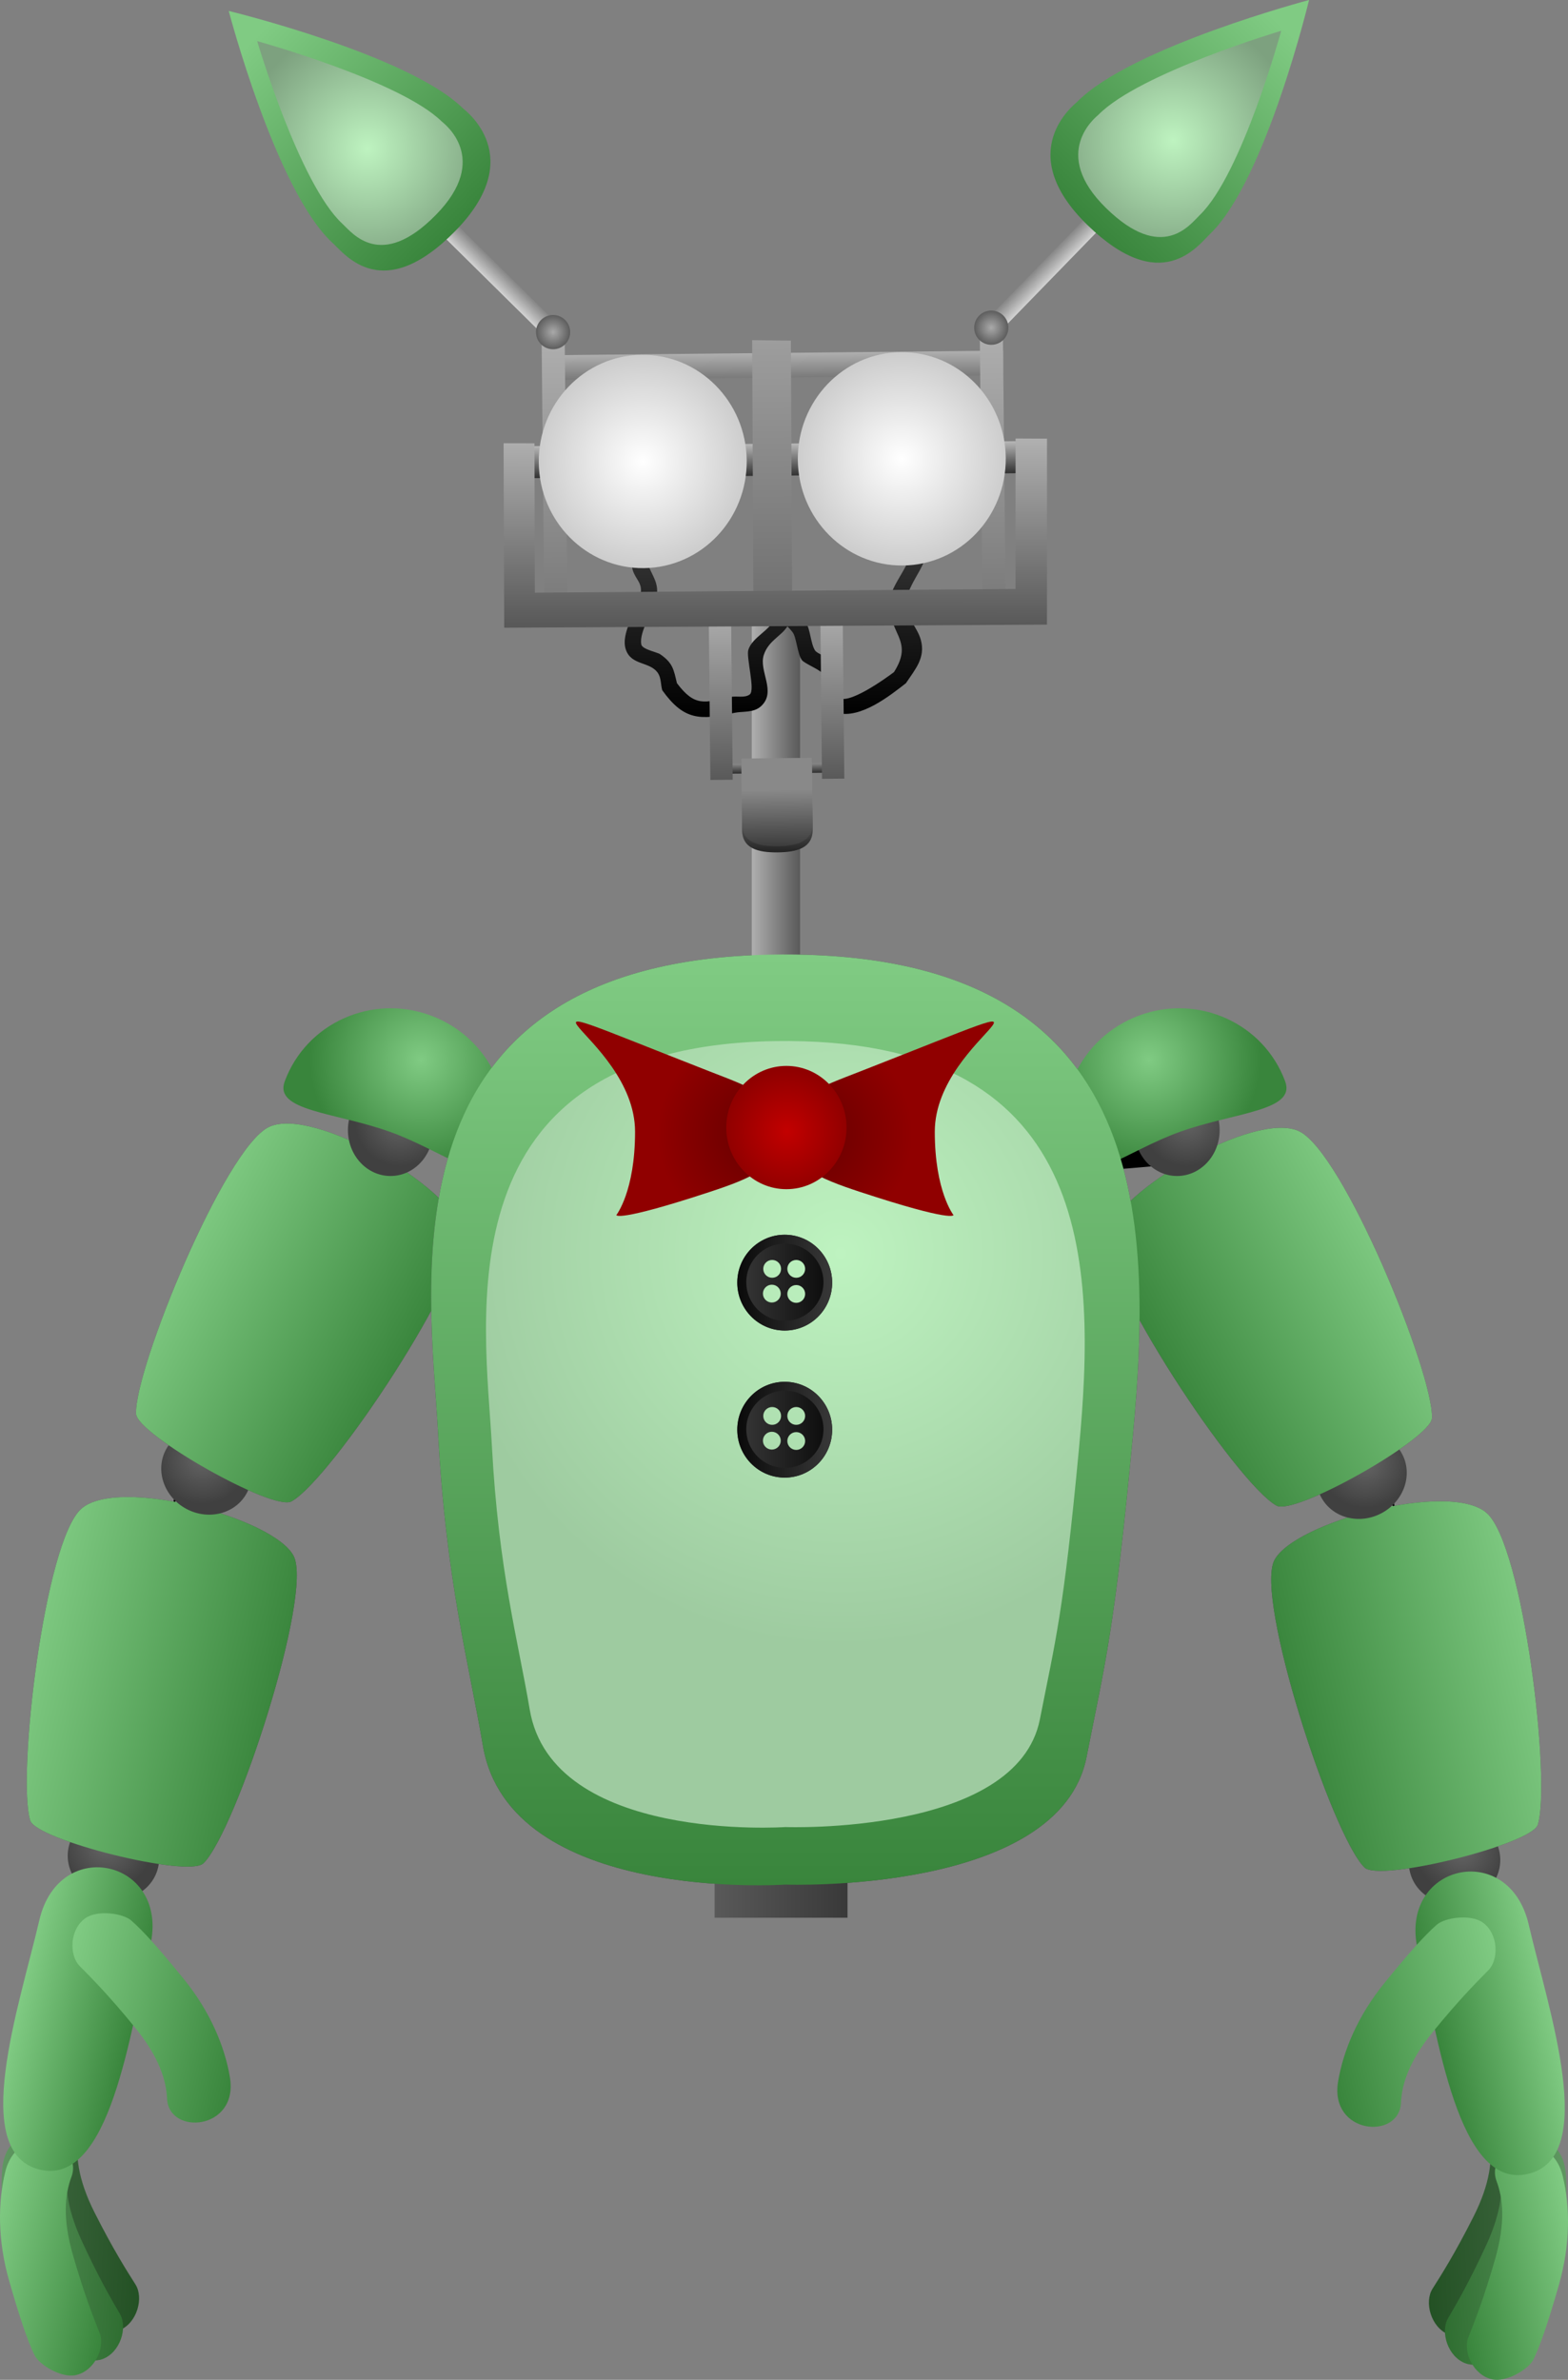<svg version="1.1" xmlns="http://www.w3.org/2000/svg" xmlns:xlink="http://www.w3.org/1999/xlink" width="371.499" height="563.598" viewBox="0,0,371.499,563.598"><rect x="0" y="0" width="371.499" height="563.598" fill="#808080" stroke="none"/><defs><linearGradient x1="-17.84" y1="340.228" x2="-1.365" y2="344.061" gradientUnits="userSpaceOnUse" id="color-1"><stop offset="0" stop-color="#0f0f0f"/><stop offset="1" stop-color="#737373"/></linearGradient><linearGradient x1="0.903" y1="344.821" x2="17.278" y2="348.63" gradientUnits="userSpaceOnUse" id="color-2"><stop offset="0" stop-color="#0f0f0f"/><stop offset="1" stop-color="#737373"/></linearGradient><linearGradient x1="-30.498" y1="392.345" x2="-14.123" y2="396.154" gradientUnits="userSpaceOnUse" id="color-3"><stop offset="0" stop-color="#0f0f0f"/><stop offset="1" stop-color="#737373"/></linearGradient><linearGradient x1="-11.823" y1="396.78" x2="4.652" y2="400.613" gradientUnits="userSpaceOnUse" id="color-4"><stop offset="0" stop-color="#0f0f0f"/><stop offset="1" stop-color="#737373"/></linearGradient><linearGradient x1="7.302" y1="373.289" x2="14.615" y2="374.99" gradientUnits="userSpaceOnUse" id="color-5"><stop offset="0" stop-color="#595959"/><stop offset="1" stop-color="#afafaf"/></linearGradient><linearGradient x1="-27.18" y1="365.426" x2="-19.868" y2="367.127" gradientUnits="userSpaceOnUse" id="color-6"><stop offset="0" stop-color="#afafaf"/><stop offset="1" stop-color="#595959"/></linearGradient><linearGradient x1="-11.7" y1="369.013" x2="-1.42" y2="371.404" gradientUnits="userSpaceOnUse" id="color-7"><stop offset="0" stop-color="#afafaf"/><stop offset="1" stop-color="#595959"/></linearGradient><radialGradient cx="-18.919" cy="413.684" r="10.87" gradientUnits="userSpaceOnUse" id="color-8"><stop offset="0" stop-color="#656565"/><stop offset="1" stop-color="#404040"/></radialGradient><linearGradient x1="-38.974" y1="369.273" x2="21.072" y2="383.241" gradientUnits="userSpaceOnUse" id="color-9"><stop offset="0" stop-color="#80cb83"/><stop offset="1" stop-color="#39853c"/></linearGradient><linearGradient x1="24.639" y1="251.476" x2="39.485" y2="259.582" gradientUnits="userSpaceOnUse" id="color-10"><stop offset="0" stop-color="#0f0f0f"/><stop offset="1" stop-color="#737373"/></linearGradient><linearGradient x1="41.467" y1="260.921" x2="56.222" y2="268.978" gradientUnits="userSpaceOnUse" id="color-11"><stop offset="0" stop-color="#0f0f0f"/><stop offset="1" stop-color="#737373"/></linearGradient><linearGradient x1="-1.519" y1="298.296" x2="13.237" y2="306.352" gradientUnits="userSpaceOnUse" id="color-12"><stop offset="0" stop-color="#0f0f0f"/><stop offset="1" stop-color="#737373"/></linearGradient><linearGradient x1="15.285" y1="307.572" x2="30.132" y2="315.678" gradientUnits="userSpaceOnUse" id="color-13"><stop offset="0" stop-color="#0f0f0f"/><stop offset="1" stop-color="#737373"/></linearGradient><linearGradient x1="40.004" y1="290.063" x2="46.594" y2="293.661" gradientUnits="userSpaceOnUse" id="color-14"><stop offset="0" stop-color="#595959"/><stop offset="1" stop-color="#afafaf"/></linearGradient><linearGradient x1="8.889" y1="273.25" x2="15.479" y2="276.848" gradientUnits="userSpaceOnUse" id="color-15"><stop offset="0" stop-color="#afafaf"/><stop offset="1" stop-color="#595959"/></linearGradient><linearGradient x1="22.843" y1="280.852" x2="32.107" y2="285.911" gradientUnits="userSpaceOnUse" id="color-16"><stop offset="0" stop-color="#afafaf"/><stop offset="1" stop-color="#595959"/></linearGradient><radialGradient cx="3.92" cy="321.956" r="10.87" gradientUnits="userSpaceOnUse" id="color-17"><stop offset="0" stop-color="#656565"/><stop offset="1" stop-color="#404040"/></radialGradient><linearGradient x1="-3.504" y1="273.797" x2="50.605" y2="303.341" gradientUnits="userSpaceOnUse" id="color-18"><stop offset="0" stop-color="#80cb83"/><stop offset="1" stop-color="#39853c"/></linearGradient><linearGradient x1="-41.769" y1="501.533" x2="-10.344" y2="502.824" gradientUnits="userSpaceOnUse" id="color-19"><stop offset="0" stop-color="#446b45"/><stop offset="1" stop-color="#235124"/></linearGradient><linearGradient x1="-44.847" y1="507.461" x2="-13.489" y2="509.883" gradientUnits="userSpaceOnUse" id="color-20"><stop offset="0" stop-color="#5f9761"/><stop offset="1" stop-color="#2f6e31"/></linearGradient><linearGradient x1="-46.712" y1="507.796" x2="-16.079" y2="514.922" gradientUnits="userSpaceOnUse" id="color-21"><stop offset="0" stop-color="#80cb83"/><stop offset="1" stop-color="#39853c"/></linearGradient><linearGradient x1="-39.813" y1="451.735" x2="-12.898" y2="457.996" gradientUnits="userSpaceOnUse" id="color-22"><stop offset="0" stop-color="#80cb83"/><stop offset="1" stop-color="#39853c"/></linearGradient><linearGradient x1="-29.946" y1="449.516" x2="13.464" y2="459.614" gradientUnits="userSpaceOnUse" id="color-23"><stop offset="0" stop-color="#80cb83"/><stop offset="1" stop-color="#39853c"/></linearGradient><linearGradient x1="301.233" y1="341.234" x2="284.758" y2="345.067" gradientUnits="userSpaceOnUse" id="color-24"><stop offset="0" stop-color="#0f0f0f"/><stop offset="1" stop-color="#737373"/></linearGradient><linearGradient x1="282.49" y1="345.827" x2="266.115" y2="349.636" gradientUnits="userSpaceOnUse" id="color-25"><stop offset="0" stop-color="#0f0f0f"/><stop offset="1" stop-color="#737373"/></linearGradient><linearGradient x1="313.891" y1="393.351" x2="297.517" y2="397.16" gradientUnits="userSpaceOnUse" id="color-26"><stop offset="0" stop-color="#0f0f0f"/><stop offset="1" stop-color="#737373"/></linearGradient><linearGradient x1="295.216" y1="397.786" x2="278.741" y2="401.619" gradientUnits="userSpaceOnUse" id="color-27"><stop offset="0" stop-color="#0f0f0f"/><stop offset="1" stop-color="#737373"/></linearGradient><linearGradient x1="276.092" y1="374.295" x2="268.779" y2="375.996" gradientUnits="userSpaceOnUse" id="color-28"><stop offset="0" stop-color="#595959"/><stop offset="1" stop-color="#afafaf"/></linearGradient><linearGradient x1="310.574" y1="366.432" x2="303.261" y2="368.133" gradientUnits="userSpaceOnUse" id="color-29"><stop offset="0" stop-color="#afafaf"/><stop offset="1" stop-color="#595959"/></linearGradient><linearGradient x1="295.094" y1="370.019" x2="284.813" y2="372.41" gradientUnits="userSpaceOnUse" id="color-30"><stop offset="0" stop-color="#afafaf"/><stop offset="1" stop-color="#595959"/></linearGradient><radialGradient cx="302.313" cy="414.69" r="10.87" gradientUnits="userSpaceOnUse" id="color-31"><stop offset="0" stop-color="#656565"/><stop offset="1" stop-color="#404040"/></radialGradient><linearGradient x1="322.368" y1="370.279" x2="262.321" y2="384.247" gradientUnits="userSpaceOnUse" id="color-32"><stop offset="0" stop-color="#80cb83"/><stop offset="1" stop-color="#39853c"/></linearGradient><linearGradient x1="258.755" y1="252.482" x2="243.909" y2="260.588" gradientUnits="userSpaceOnUse" id="color-33"><stop offset="0" stop-color="#0f0f0f"/><stop offset="1" stop-color="#737373"/></linearGradient><linearGradient x1="241.927" y1="261.927" x2="227.171" y2="269.984" gradientUnits="userSpaceOnUse" id="color-34"><stop offset="0" stop-color="#0f0f0f"/><stop offset="1" stop-color="#737373"/></linearGradient><linearGradient x1="284.912" y1="299.302" x2="270.156" y2="307.358" gradientUnits="userSpaceOnUse" id="color-35"><stop offset="0" stop-color="#0f0f0f"/><stop offset="1" stop-color="#737373"/></linearGradient><linearGradient x1="268.108" y1="308.578" x2="253.262" y2="316.684" gradientUnits="userSpaceOnUse" id="color-36"><stop offset="0" stop-color="#0f0f0f"/><stop offset="1" stop-color="#737373"/></linearGradient><linearGradient x1="243.389" y1="291.069" x2="236.799" y2="294.667" gradientUnits="userSpaceOnUse" id="color-37"><stop offset="0" stop-color="#595959"/><stop offset="1" stop-color="#afafaf"/></linearGradient><linearGradient x1="274.504" y1="274.256" x2="267.915" y2="277.854" gradientUnits="userSpaceOnUse" id="color-38"><stop offset="0" stop-color="#afafaf"/><stop offset="1" stop-color="#595959"/></linearGradient><linearGradient x1="260.551" y1="281.858" x2="251.287" y2="286.917" gradientUnits="userSpaceOnUse" id="color-39"><stop offset="0" stop-color="#afafaf"/><stop offset="1" stop-color="#595959"/></linearGradient><radialGradient cx="279.474" cy="322.962" r="10.87" gradientUnits="userSpaceOnUse" id="color-40"><stop offset="0" stop-color="#656565"/><stop offset="1" stop-color="#404040"/></radialGradient><linearGradient x1="286.898" y1="274.803" x2="232.788" y2="304.347" gradientUnits="userSpaceOnUse" id="color-41"><stop offset="0" stop-color="#80cb83"/><stop offset="1" stop-color="#39853c"/></linearGradient><linearGradient x1="325.162" y1="502.539" x2="293.738" y2="503.83" gradientUnits="userSpaceOnUse" id="color-42"><stop offset="0" stop-color="#446b45"/><stop offset="1" stop-color="#235124"/></linearGradient><linearGradient x1="328.241" y1="508.467" x2="296.883" y2="510.889" gradientUnits="userSpaceOnUse" id="color-43"><stop offset="0" stop-color="#5f9761"/><stop offset="1" stop-color="#2f6e31"/></linearGradient><linearGradient x1="330.106" y1="508.802" x2="299.473" y2="515.928" gradientUnits="userSpaceOnUse" id="color-44"><stop offset="0" stop-color="#80cb83"/><stop offset="1" stop-color="#39853c"/></linearGradient><linearGradient x1="323.206" y1="452.741" x2="296.292" y2="459.002" gradientUnits="userSpaceOnUse" id="color-45"><stop offset="0" stop-color="#80cb83"/><stop offset="1" stop-color="#39853c"/></linearGradient><linearGradient x1="313.339" y1="450.522" x2="269.929" y2="460.62" gradientUnits="userSpaceOnUse" id="color-46"><stop offset="0" stop-color="#80cb83"/><stop offset="1" stop-color="#39853c"/></linearGradient><linearGradient x1="134.066" y1="181.997" x2="145.493" y2="181.997" gradientUnits="userSpaceOnUse" id="color-47"><stop offset="0" stop-color="#afafaf"/><stop offset="1" stop-color="#595959"/></linearGradient><linearGradient x1="142.679" y1="259.823" x2="142.679" y2="273.116" gradientUnits="userSpaceOnUse" id="color-48"><stop offset="0" stop-color="#afafaf"/><stop offset="1" stop-color="#595959"/></linearGradient><linearGradient x1="83.63" y1="255.145" x2="83.63" y2="277.855" gradientUnits="userSpaceOnUse" id="color-49"><stop offset="0" stop-color="#7c7c7c"/><stop offset="1" stop-color="#111111"/></linearGradient><linearGradient x1="105.005" y1="256.011" x2="105.005" y2="278.721" gradientUnits="userSpaceOnUse" id="color-50"><stop offset="0" stop-color="#7c7c7c"/><stop offset="1" stop-color="#111111"/></linearGradient><linearGradient x1="179.639" y1="255.388" x2="179.639" y2="278.097" gradientUnits="userSpaceOnUse" id="color-51"><stop offset="0" stop-color="#7c7c7c"/><stop offset="1" stop-color="#111111"/></linearGradient><linearGradient x1="201.014" y1="256.254" x2="201.014" y2="278.964" gradientUnits="userSpaceOnUse" id="color-52"><stop offset="0" stop-color="#7c7c7c"/><stop offset="1" stop-color="#111111"/></linearGradient><linearGradient x1="142.679" y1="294.762" x2="142.679" y2="308.056" gradientUnits="userSpaceOnUse" id="color-53"><stop offset="0" stop-color="#afafaf"/><stop offset="1" stop-color="#595959"/></linearGradient><linearGradient x1="88.91" y1="290.084" x2="88.91" y2="312.794" gradientUnits="userSpaceOnUse" id="color-54"><stop offset="0" stop-color="#7c7c7c"/><stop offset="1" stop-color="#111111"/></linearGradient><linearGradient x1="108.374" y1="290.951" x2="108.374" y2="313.66" gradientUnits="userSpaceOnUse" id="color-55"><stop offset="0" stop-color="#7c7c7c"/><stop offset="1" stop-color="#111111"/></linearGradient><linearGradient x1="176.334" y1="290.327" x2="176.334" y2="313.037" gradientUnits="userSpaceOnUse" id="color-56"><stop offset="0" stop-color="#7c7c7c"/><stop offset="1" stop-color="#111111"/></linearGradient><linearGradient x1="195.798" y1="291.193" x2="195.798" y2="313.903" gradientUnits="userSpaceOnUse" id="color-57"><stop offset="0" stop-color="#7c7c7c"/><stop offset="1" stop-color="#111111"/></linearGradient><linearGradient x1="142.679" y1="329.702" x2="142.679" y2="342.995" gradientUnits="userSpaceOnUse" id="color-58"><stop offset="0" stop-color="#afafaf"/><stop offset="1" stop-color="#595959"/></linearGradient><linearGradient x1="95.509" y1="325.024" x2="95.509" y2="347.733" gradientUnits="userSpaceOnUse" id="color-59"><stop offset="0" stop-color="#7c7c7c"/><stop offset="1" stop-color="#111111"/></linearGradient><linearGradient x1="112.584" y1="325.89" x2="112.584" y2="348.6" gradientUnits="userSpaceOnUse" id="color-60"><stop offset="0" stop-color="#7c7c7c"/><stop offset="1" stop-color="#111111"/></linearGradient><linearGradient x1="172.203" y1="325.267" x2="172.203" y2="347.976" gradientUnits="userSpaceOnUse" id="color-61"><stop offset="0" stop-color="#7c7c7c"/><stop offset="1" stop-color="#111111"/></linearGradient><linearGradient x1="189.278" y1="326.133" x2="189.278" y2="348.843" gradientUnits="userSpaceOnUse" id="color-62"><stop offset="0" stop-color="#7c7c7c"/><stop offset="1" stop-color="#111111"/></linearGradient><linearGradient x1="125.807" y1="314.901" x2="156.138" y2="314.901" gradientUnits="userSpaceOnUse" id="color-63"><stop offset="0" stop-color="#afafaf"/><stop offset="1" stop-color="#595959"/></linearGradient><linearGradient x1="141.644" y1="241.214" x2="141.644" y2="248.201" gradientUnits="userSpaceOnUse" id="color-64"><stop offset="0" stop-color="#afafaf"/><stop offset="1" stop-color="#595959"/></linearGradient><radialGradient cx="237.145" cy="241.99" r="10.87" gradientUnits="userSpaceOnUse" id="color-65"><stop offset="0" stop-color="#656565"/><stop offset="1" stop-color="#404040"/></radialGradient><linearGradient x1="140.765" y1="236.643" x2="140.765" y2="253.725" gradientUnits="userSpaceOnUse" id="color-66"><stop offset="0" stop-color="#595959"/><stop offset="1" stop-color="#393939"/></linearGradient><radialGradient cx="50.802" cy="241.99" r="10.87" gradientUnits="userSpaceOnUse" id="color-67"><stop offset="0" stop-color="#656565"/><stop offset="1" stop-color="#404040"/></radialGradient><linearGradient x1="125.255" y1="405.535" x2="156.744" y2="405.535" gradientUnits="userSpaceOnUse" id="color-68"><stop offset="0" stop-color="#595959"/><stop offset="1" stop-color="#393939"/></linearGradient><linearGradient x1="122.868" y1="394.797" x2="159.13" y2="394.797" gradientUnits="userSpaceOnUse" id="color-69"><stop offset="0" stop-color="#393939"/><stop offset="1" stop-color="#151515"/></linearGradient><linearGradient x1="122.868" y1="407.325" x2="159.13" y2="407.325" gradientUnits="userSpaceOnUse" id="color-70"><stop offset="0" stop-color="#393939"/><stop offset="1" stop-color="#151515"/></linearGradient><radialGradient cx="55.673" cy="227.721" r="26.336" gradientUnits="userSpaceOnUse" id="color-71"><stop offset="0" stop-color="#80cb83"/><stop offset="1" stop-color="#39853c"/></radialGradient><radialGradient cx="228.168" cy="227.721" r="26.336" gradientUnits="userSpaceOnUse" id="color-72"><stop offset="0" stop-color="#80cb83"/><stop offset="1" stop-color="#39853c"/></radialGradient><linearGradient x1="141.469" y1="202.724" x2="141.469" y2="423.229" gradientUnits="userSpaceOnUse" id="color-73"><stop offset="0" stop-color="#80cb83"/><stop offset="1" stop-color="#39853c"/></linearGradient><radialGradient cx="155.132" cy="273.493" r="93.147" gradientUnits="userSpaceOnUse" id="color-74"><stop offset="0" stop-color="#bef3c0"/><stop offset="1" stop-color="#9ecba0"/></radialGradient><radialGradient cx="136.415" cy="245.135" r="24.744" gradientUnits="userSpaceOnUse" id="color-75"><stop offset="0" stop-color="#650000"/><stop offset="1" stop-color="#900000"/></radialGradient><radialGradient cx="147.416" cy="245.135" r="24.744" gradientUnits="userSpaceOnUse" id="color-76"><stop offset="0" stop-color="#650000"/><stop offset="1" stop-color="#900000"/></radialGradient><radialGradient cx="142.457" cy="244.61" r="14.597" gradientUnits="userSpaceOnUse" id="color-77"><stop offset="0" stop-color="#c20000"/><stop offset="1" stop-color="#900000"/></radialGradient><linearGradient x1="130.628" y1="280.444" x2="153.105" y2="280.444" gradientUnits="userSpaceOnUse" id="color-78"><stop offset="0" stop-color="#383838"/><stop offset="1" stop-color="#0a0a0a"/></linearGradient><linearGradient x1="130.628" y1="280.444" x2="153.105" y2="280.444" gradientUnits="userSpaceOnUse" id="color-79"><stop offset="0" stop-color="#0a0a0a"/><stop offset="1" stop-color="#383838"/></linearGradient><linearGradient x1="130.628" y1="315.271" x2="153.105" y2="315.271" gradientUnits="userSpaceOnUse" id="color-80"><stop offset="0" stop-color="#383838"/><stop offset="1" stop-color="#0a0a0a"/></linearGradient><linearGradient x1="130.628" y1="315.271" x2="153.105" y2="315.271" gradientUnits="userSpaceOnUse" id="color-81"><stop offset="0" stop-color="#0a0a0a"/><stop offset="1" stop-color="#383838"/></linearGradient><linearGradient x1="140.021" y1="157.499" x2="140.044" y2="159.802" gradientUnits="userSpaceOnUse" id="color-82"><stop offset="0" stop-color="#898989"/><stop offset="1" stop-color="#2e2e2e"/></linearGradient><linearGradient x1="140.052" y1="165.199" x2="140.213" y2="181.139" gradientUnits="userSpaceOnUse" id="color-83"><stop offset="0" stop-color="#8a8a8a"/><stop offset="1" stop-color="#0f0f0f"/></linearGradient><linearGradient x1="140.037" y1="163.74" x2="140.199" y2="179.679" gradientUnits="userSpaceOnUse" id="color-84"><stop offset="0" stop-color="#898989"/><stop offset="1" stop-color="#2e2e2e"/></linearGradient><linearGradient x1="139.037" y1="60.276" x2="139.096" y2="66.106" gradientUnits="userSpaceOnUse" id="color-85"><stop offset="0" stop-color="#afafaf"/><stop offset="1" stop-color="#7a7a7a"/></linearGradient><linearGradient x1="86.992" y1="55.888" x2="87.644" y2="120.244" gradientUnits="userSpaceOnUse" id="color-86"><stop offset="0" stop-color="#afafaf"/><stop offset="1" stop-color="#7a7a7a"/></linearGradient><linearGradient x1="190.812" y1="54.837" x2="191.463" y2="119.193" gradientUnits="userSpaceOnUse" id="color-87"><stop offset="0" stop-color="#afafaf"/><stop offset="1" stop-color="#7a7a7a"/></linearGradient><linearGradient x1="139.617" y1="96.195" x2="140.125" y2="146.327" gradientUnits="userSpaceOnUse" id="color-88"><stop offset="0" stop-color="#424242"/><stop offset="1" stop-color="#000000"/></linearGradient><linearGradient x1="138.866" y1="81.756" x2="138.943" y2="89.337" gradientUnits="userSpaceOnUse" id="color-89"><stop offset="0" stop-color="#b8b8b8"/><stop offset="1" stop-color="#313131"/></linearGradient><radialGradient cx="108.23" cy="85.97" r="25.265" gradientUnits="userSpaceOnUse" id="color-90"><stop offset="0" stop-color="#ffffff"/><stop offset="1" stop-color="#cccccc"/></radialGradient><radialGradient cx="169.603" cy="85.349" r="25.265" gradientUnits="userSpaceOnUse" id="color-91"><stop offset="0" stop-color="#ffffff"/><stop offset="1" stop-color="#cccccc"/></radialGradient><linearGradient x1="138.738" y1="57.297" x2="139.062" y2="122.95" gradientUnits="userSpaceOnUse" id="color-92"><stop offset="0" stop-color="#9d9d9d"/><stop offset="1" stop-color="#6e6e6e"/></linearGradient><linearGradient x1="152.935" y1="120.554" x2="153.346" y2="161.103" gradientUnits="userSpaceOnUse" id="color-93"><stop offset="0" stop-color="#afafaf"/><stop offset="1" stop-color="#595959"/></linearGradient><linearGradient x1="126.491" y1="120.822" x2="126.901" y2="161.37" gradientUnits="userSpaceOnUse" id="color-94"><stop offset="0" stop-color="#afafaf"/><stop offset="1" stop-color="#595959"/></linearGradient><linearGradient x1="201.952" y1="81.178" x2="201.934" y2="124.573" gradientUnits="userSpaceOnUse" id="color-95"><stop offset="0" stop-color="#afafaf"/><stop offset="1" stop-color="#595959"/></linearGradient><linearGradient x1="66.725" y1="38.338" x2="69.725" y2="35.304" gradientUnits="userSpaceOnUse" id="color-96"><stop offset="0" stop-color="#d3d3d3"/><stop offset="1" stop-color="#868686"/></linearGradient><linearGradient x1="16.74" y1="-14.848" x2="63.662" y2="31.547" gradientUnits="userSpaceOnUse" id="color-97"><stop offset="0" stop-color="#80cb83"/><stop offset="1" stop-color="#39853c"/></linearGradient><radialGradient cx="43.008" cy="11.854" r="29.52" gradientUnits="userSpaceOnUse" id="color-98"><stop offset="0" stop-color="#bef3c0"/><stop offset="1" stop-color="#7da17f"/></radialGradient><radialGradient cx="86.987" cy="55.34" r="4.05" gradientUnits="userSpaceOnUse" id="color-99"><stop offset="0" stop-color="#a9a9a9"/><stop offset="1" stop-color="#5d5d5d"/></radialGradient><linearGradient x1="210.72" y1="36.881" x2="207.659" y2="33.908" gradientUnits="userSpaceOnUse" id="color-100"><stop offset="0" stop-color="#d3d3d3"/><stop offset="1" stop-color="#868686"/></linearGradient><linearGradient x1="259.618" y1="-17.306" x2="213.645" y2="30.03" gradientUnits="userSpaceOnUse" id="color-101"><stop offset="0" stop-color="#80cb83"/><stop offset="1" stop-color="#39853c"/></linearGradient><radialGradient cx="233.896" cy="9.922" r="29.52" gradientUnits="userSpaceOnUse" id="color-102"><stop offset="0" stop-color="#bef3c0"/><stop offset="1" stop-color="#7da17f"/></radialGradient><radialGradient cx="190.806" cy="54.29" r="4.05" gradientUnits="userSpaceOnUse" id="color-103"><stop offset="0" stop-color="#a9a9a9"/><stop offset="1" stop-color="#5d5d5d"/></radialGradient></defs><g transform="translate(44.053,23.315)"><g data-paper-data="{&quot;isPaintingLayer&quot;:true}" fill-rule="nonzero" stroke-linecap="butt" stroke-linejoin="miter" stroke-miterlimit="10" stroke-dasharray="" stroke-dashoffset="0" style="mix-blend-mode: normal"><g data-paper-data="{&quot;index&quot;:null}" stroke="none"><path d="M25.523,345.192c4.631,9.04 -13.605,65.064 -21.358,72.749c-3.565,3.533 -39.594,-5.48 -41.052,-10.114c-3.193,-10.153 3.362,-66.201 12.131,-73.861c8.768,-7.659 45.649,2.186 50.28,11.226z" fill="#484848" stroke-width="0"/><g><g><path d="M-0.757,330.038c0.757,-0.116 1.324,0.026 1.748,0.283c0.07,-0.757 0.453,-2.172 2.332,-2.347c2.581,-0.241 2.822,2.34 2.822,2.34l0.241,2.745c1.351,4.338 1.24,10.534 -2.523,13.932c-0.644,0.582 -1.382,1.071 -2.175,1.51c-0.043,0.691 -0.087,1.385 -0.131,2.083c-1.238,5.381 -1.786,11.789 -5.01,16.39c-1.033,1.474 -2.187,2.951 -3.369,4.452c3.203,4.238 7.697,7.779 7.806,13.159c0.17,8.409 -9.062,11.267 -13.495,16.51c0.42,0.733 0.834,1.483 1.215,2.271c0,0 1.119,2.338 -1.22,3.457c-0.65,0.311 -1.205,0.355 -1.669,0.256c-0.031,1.74 0.072,3.477 -0.008,4.73c0,0 -0.164,2.587 -2.751,2.423c-2.587,-0.164 -2.423,-2.751 -2.423,-2.751c0.205,-3.236 -0.124,-7.192 0.978,-10.439c-1.388,-2.553 -2.617,-5.106 -2.92,-8.37c-0.766,-8.238 3.347,-15.082 8.043,-21.396c-0.774,-1.72 -1.335,-3.592 -1.735,-5.819c0.26,-4.28 0.733,-11.991 3.768,-15.393c2.218,-2.486 5.331,-3.884 7.979,-5.395c0.2,-3.227 0.411,-6.436 0.698,-9.735l-0.371,-1.941c0,0 -0.392,-2.562 2.17,-2.955zM-16.143,392.228c0.147,1.564 0.566,2.939 1.128,4.232c4.097,-3.371 10.858,-6.657 10.814,-11.857c-0.023,-2.729 -2.823,-4.569 -4.399,-6.392c-0.643,-0.743 -1.231,-1.46 -1.77,-2.168c-3.503,4.817 -6.353,10.03 -5.773,16.185zM-7.618,363.887c2.454,-3.307 2.942,-8.592 3.773,-12.789c-1.255,0.632 -2.443,1.359 -3.435,2.321c-2.062,2 -2.36,9.021 -2.545,11.746c0.075,0.424 0.174,0.838 0.294,1.24c0.652,-0.844 1.293,-1.683 1.913,-2.518z" fill="#000000" stroke-width="0.5"/><path d="M-17.822,345.811l-0.715,-2.584l17.155,-4.748l0.715,2.584z" fill="url(#color-1)" stroke-width="0"/><path d="M1.632,341.688l1.815,-1.974l13.102,12.049l-1.815,1.974z" data-paper-data="{&quot;index&quot;:null}" fill="url(#color-2)" stroke-width="0"/><path d="M-14.852,399.287l-1.815,1.974l-13.102,-12.049l1.815,-1.974z" data-paper-data="{&quot;index&quot;:null}" fill="url(#color-3)" stroke-width="0"/><path d="M4.634,395.03l0.715,2.584l-17.155,4.748l-0.715,-2.584z" data-paper-data="{&quot;index&quot;:null}" fill="url(#color-4)" stroke-width="0"/><path d="M0.513,402.474l14.069,-58.315l6.821,1.646l-14.069,58.315z" fill="url(#color-5)" stroke-width="0"/><path d="M-33.969,394.611l14.069,-58.315l6.821,1.646l-14.069,58.315z" fill="url(#color-6)" stroke-width="0"/><path d="M-21.244,410.041l19.779,-81.979l9.589,2.314l-19.779,81.979z" fill="url(#color-7)" stroke-width="0"/></g><path d="M-14.891,406.649c5.847,1.36 9.563,6.864 8.3,12.294c-1.263,5.43 -7.027,8.728 -12.874,7.368c-5.847,-1.36 -9.563,-6.864 -8.3,-12.294c1.263,-5.43 7.027,-8.729 12.874,-7.368z" fill="url(#color-8)" stroke-width="0"/></g><path d="M25.523,345.192c4.631,9.04 -13.605,65.064 -21.358,72.749c-3.565,3.533 -39.594,-5.48 -41.052,-10.114c-3.193,-10.153 3.362,-66.201 12.131,-73.861c8.768,-7.659 45.649,2.186 50.28,11.226z" fill="url(#color-9)" stroke-width="0"/></g><g data-paper-data="{&quot;index&quot;:null}" stroke="none"><path d="M65.087,267.875c2.04,9.95 -30.539,59.041 -40.067,64.368c-4.381,2.449 -36.679,-15.887 -36.842,-20.743c-0.357,-10.638 20.975,-62.881 31.475,-67.911c10.5,-5.03 43.394,14.335 45.435,24.286z" fill="#484848" stroke-width="0"/><g><g><path d="M43.827,246.234c0.76,0.091 1.269,0.38 1.608,0.741c0.27,-0.711 1.019,-1.971 2.875,-1.637c2.551,0.459 2.092,3.01 2.092,3.01l-0.503,2.709c0.139,4.541 -1.628,10.481 -6.163,12.747c-0.776,0.388 -1.618,0.661 -2.5,0.873c-0.227,0.654 -0.455,1.311 -0.685,1.972c-2.634,4.853 -4.879,10.88 -9.218,14.449c-1.39,1.143 -2.898,2.257 -4.438,3.387c1.95,4.941 5.332,9.557 3.995,14.769c-2.089,8.147 -11.75,8.427 -17.424,12.291c0.208,0.819 0.406,1.652 0.562,2.514c0,0 0.451,2.553 -2.101,3.004c-0.709,0.125 -1.256,0.019 -1.677,-0.2c-0.496,1.668 -0.862,3.369 -1.275,4.555c0,0 -0.851,2.448 -3.3,1.597c-2.448,-0.851 -1.597,-3.3 -1.597,-3.3c1.065,-3.062 1.807,-6.963 3.738,-9.795c-0.653,-2.831 -1.153,-5.62 -0.571,-8.847c1.469,-8.142 7.265,-13.634 13.481,-18.46c-0.285,-1.865 -0.324,-3.818 -0.113,-6.071c1.397,-4.054 3.918,-11.356 7.754,-13.821c2.803,-1.801 6.177,-2.314 9.133,-3.06c1.057,-3.055 2.12,-6.09 3.281,-9.192l0.162,-1.969c0,0 0.308,-2.574 2.882,-2.265zM12.343,302.029c-0.277,1.546 -0.242,2.984 -0.047,4.38c4.85,-2.15 12.245,-3.505 13.596,-8.527c0.709,-2.635 -1.495,-5.158 -2.526,-7.337c-0.42,-0.888 -0.795,-1.737 -1.125,-2.563c-4.666,3.702 -8.807,7.961 -9.898,14.047zM28.149,277.008c3.251,-2.529 5.136,-7.49 7.061,-11.311c-1.379,0.272 -2.718,0.654 -3.931,1.316c-2.522,1.374 -4.691,8.059 -5.598,10.635c-0.042,0.429 -0.057,0.853 -0.049,1.274c0.854,-0.639 1.697,-1.275 2.518,-1.913z" fill="#000000" stroke-width="0.5"/><path d="M23.16,256.859l0.003,-2.681l17.8,0.021l-0.003,2.681z" fill="url(#color-10)" stroke-width="0"/><path d="M43.008,258.098l2.277,-1.415l9.395,15.118l-2.277,1.415z" data-paper-data="{&quot;index&quot;:null}" fill="url(#color-11)" stroke-width="0"/><path d="M11.696,309.176l-2.277,1.415l-9.395,-15.118l2.277,-1.415z" data-paper-data="{&quot;index&quot;:null}" fill="url(#color-12)" stroke-width="0"/><path d="M31.61,310.295l-0.003,2.681l-17.8,-0.021l0.003,-2.681z" data-paper-data="{&quot;index&quot;:null}" fill="url(#color-13)" stroke-width="0"/><path d="M25.645,316.363l29.178,-52.414l6.131,3.413l-29.178,52.414z" fill="url(#color-14)" stroke-width="0"/><path d="M-5.47,299.549l29.178,-52.414l6.131,3.413l-29.178,52.414z" fill="url(#color-15)" stroke-width="0"/><path d="M2.656,317.824l41.018,-73.684l8.619,4.798l-41.018,73.684z" fill="url(#color-16)" stroke-width="0"/></g><path d="M9.685,316.258c5.269,2.877 7.375,9.175 4.704,14.068c-2.671,4.893 -9.108,6.527 -14.378,3.65c-5.269,-2.877 -7.375,-9.175 -4.704,-14.068c2.671,-4.893 9.108,-6.527 14.378,-3.65z" fill="url(#color-17)" stroke-width="0"/></g><path d="M65.087,267.875c2.04,9.95 -30.539,59.041 -40.067,64.368c-4.381,2.449 -36.679,-15.887 -36.842,-20.743c-0.357,-10.638 20.975,-62.881 31.475,-67.911c10.5,-5.03 43.394,14.335 45.435,24.286z" fill="url(#color-18)" stroke-width="0"/></g><g data-paper-data="{&quot;index&quot;:null}" stroke="none" stroke-width="0"><path d="M-25.433,482.621c-0.73,4.269 -0.286,9.969 3.765,18.002c4.458,8.841 7.719,13.932 9.714,17.077c1.985,3.13 0.437,9.096 -3.753,10.826c-3.25,1.342 -8.929,-0.799 -10.449,-2.84c-2.311,-3.103 -5.175,-8.224 -9.182,-16.169c-4.512,-8.948 -6.084,-17.769 -5.726,-25.107c0.621,-12.723 17.123,-10.519 15.63,-1.789z" data-paper-data="{&quot;index&quot;:null}" fill="url(#color-19)"/><path d="M-43.526,490.375c1.079,-12.692 17.491,-9.896 15.685,-1.225c-0.883,4.24 -0.645,9.952 3.114,18.126c4.137,8.996 7.213,14.201 9.093,17.416c1.871,3.199 0.109,9.106 -4.14,10.684c-3.297,1.224 -8.894,-1.12 -10.34,-3.215c-2.198,-3.184 -4.875,-8.405 -8.593,-16.49c-4.187,-9.104 -5.441,-17.977 -4.818,-25.297z" data-paper-data="{&quot;index&quot;:null}" fill="url(#color-20)"/><path d="M-42.829,491.105c2.982,-12.384 18.784,-7.144 15.69,1.155c-1.513,4.058 -2.139,9.741 0.344,18.388c2.732,9.517 4.987,15.127 6.361,18.589c1.367,3.445 -1.266,9.018 -5.705,9.937c-3.444,0.713 -8.623,-2.45 -9.736,-4.738c-1.692,-3.479 -3.551,-9.044 -6.007,-17.597c-2.765,-9.632 -2.666,-18.592 -0.946,-25.734z" data-paper-data="{&quot;index&quot;:null}" fill="url(#color-21)"/><path d="M-8.477,437.531c-4.726,20.317 -9.481,56.964 -26.158,52.964c-16.767,-4.021 -4.823,-38.754 -0.096,-59.071c4.726,-20.317 30.98,-14.21 26.254,6.107z" fill="url(#color-22)"/><path d="M10.411,468.6c2.118,12.56 -14.472,13.943 -14.884,5.096c-0.202,-4.326 -1.856,-9.799 -7.533,-16.778c-6.249,-7.681 -10.524,-11.955 -13.147,-14.6c-2.609,-2.632 -2.376,-8.791 1.347,-11.379c2.887,-2.007 8.893,-1.132 10.815,0.536c2.922,2.536 6.816,6.924 12.432,13.827c6.324,7.774 9.749,16.053 10.971,23.298z" data-paper-data="{&quot;index&quot;:null}" fill="url(#color-23)"/></g><path d="M224.309,317.185c-4.359,46.356 -6.614,53.616 -10.924,75.578c-6.403,32.628 -71.341,30.236 -71.341,30.236c0,0 -65.411,4.504 -71.701,-32.971c-3.14,-18.707 -8.747,-38.922 -10.596,-73.816c-1.849,-34.894 -15.03,-111.988 79.376,-113.46c89.37,-1.394 90.138,61.756 85.185,114.433z" data-paper-data="{&quot;index&quot;:null}" fill="#484848" stroke="#000000" stroke-width="0"/><g data-paper-data="{&quot;index&quot;:null}" stroke="none"><path d="M308.15,334.972c8.768,7.659 15.324,63.707 12.131,73.861c-1.458,4.635 -37.487,13.648 -41.052,10.114c-7.753,-7.685 -25.99,-63.709 -21.358,-72.749c4.631,-9.04 41.511,-18.886 50.28,-11.226z" fill="#484848" stroke-width="0"/><g><g><path d="M284.151,331.044c2.562,0.392 2.17,2.955 2.17,2.955l-0.371,1.941c0.287,3.3 0.498,6.509 0.698,9.735c2.648,1.511 5.761,2.909 7.979,5.395c3.036,3.403 3.509,11.113 3.768,15.393c-0.399,2.227 -0.961,4.098 -1.735,5.819c4.696,6.314 8.809,13.159 8.043,21.396c-0.304,3.264 -1.533,5.818 -2.92,8.37c1.102,3.246 0.772,7.203 0.978,10.439c0,0 0.164,2.587 -2.423,2.751c-2.587,0.164 -2.751,-2.423 -2.751,-2.423c-0.08,-1.253 0.023,-2.99 -0.008,-4.73c-0.464,0.099 -1.019,0.055 -1.669,-0.256c-2.338,-1.119 -1.22,-3.457 -1.22,-3.457c0.382,-0.788 0.795,-1.538 1.215,-2.271c-4.432,-5.243 -13.665,-8.101 -13.495,-16.51c0.109,-5.379 4.603,-8.921 7.806,-13.159c-1.182,-1.501 -2.336,-2.979 -3.369,-4.452c-3.224,-4.601 -3.772,-11.009 -5.01,-16.39c-0.045,-0.698 -0.088,-1.392 -0.131,-2.083c-0.793,-0.44 -1.531,-0.929 -2.175,-1.51c-3.762,-3.398 -3.873,-9.594 -2.523,-13.932l0.241,-2.745c0,0 0.241,-2.581 2.822,-2.34c1.878,0.176 2.262,1.59 2.332,2.347c0.424,-0.257 0.991,-0.399 1.748,-0.283zM299.537,393.234c0.579,-6.155 -2.27,-11.368 -5.773,-16.185c-0.539,0.708 -1.128,1.425 -1.77,2.168c-1.577,1.823 -4.376,3.663 -4.399,6.392c-0.044,5.2 6.718,8.487 10.814,11.857c0.562,-1.293 0.981,-2.668 1.128,-4.232zM291.012,364.893c0.62,0.835 1.261,1.673 1.913,2.518c0.12,-0.403 0.219,-0.816 0.294,-1.24c-0.184,-2.725 -0.483,-9.746 -2.545,-11.746c-0.992,-0.962 -2.18,-1.689 -3.435,-2.321c0.831,4.197 1.319,9.482 3.773,12.789z" fill="#000000" stroke-width="0.5"/><path d="M284.061,342.068l0.715,-2.584l17.155,4.748l-0.715,2.584z" fill="url(#color-24)" stroke-width="0"/><path d="M268.659,354.742l-1.815,-1.974l13.102,-12.049l1.815,1.974z" data-paper-data="{&quot;index&quot;:null}" fill="url(#color-25)" stroke-width="0"/><path d="M311.348,388.244l1.815,1.974l-13.102,12.049l-1.815,-1.974z" data-paper-data="{&quot;index&quot;:null}" fill="url(#color-26)" stroke-width="0"/><path d="M295.914,400.785l-0.715,2.584l-17.155,-4.748l0.715,-2.584z" data-paper-data="{&quot;index&quot;:null}" fill="url(#color-27)" stroke-width="0"/><path d="M276.06,405.126l-14.069,-58.315l6.821,-1.646l14.069,58.315z" fill="url(#color-28)" stroke-width="0"/><path d="M310.542,397.263l-14.069,-58.315l6.821,-1.646l14.069,58.315z" fill="url(#color-29)" stroke-width="0"/><path d="M295.048,413.361l-19.779,-81.979l9.589,-2.314l19.779,81.979z" fill="url(#color-30)" stroke-width="0"/></g><path d="M311.159,415.023c1.263,5.43 -2.453,10.934 -8.3,12.294c-5.847,1.36 -11.611,-1.939 -12.874,-7.368c-1.263,-5.43 2.453,-10.934 8.3,-12.294c5.847,-1.36 11.611,1.939 12.874,7.368z" fill="url(#color-31)" stroke-width="0"/></g><path d="M308.15,334.972c8.768,7.659 15.324,63.707 12.131,73.861c-1.458,4.635 -37.487,13.648 -41.052,10.114c-7.753,-7.685 -25.99,-63.709 -21.358,-72.749c4.631,-9.04 41.511,-18.886 50.28,-11.226z" fill="url(#color-32)" stroke-width="0"/></g><g data-paper-data="{&quot;index&quot;:null}" stroke="none"><path d="M263.741,244.595c10.5,5.03 31.831,57.273 31.475,67.911c-0.163,4.856 -32.461,23.192 -36.842,20.743c-9.529,-5.327 -42.107,-54.418 -40.067,-64.368c2.04,-9.95 34.935,-29.316 45.435,-24.286z" fill="#484848" stroke-width="0"/><g><g><path d="M239.567,247.24c2.574,-0.308 2.882,2.265 2.882,2.265l0.162,1.969c1.16,3.102 2.223,6.137 3.281,9.192c2.956,0.746 6.33,1.259 9.133,3.06c3.836,2.465 6.358,9.767 7.754,13.821c0.212,2.252 0.172,4.206 -0.113,6.071c6.216,4.825 12.012,10.318 13.481,18.46c0.582,3.226 0.082,6.016 -0.571,8.847c1.932,2.832 2.674,6.733 3.738,9.795c0,0 0.851,2.448 -1.597,3.3c-2.448,0.851 -3.3,-1.597 -3.3,-1.597c-0.412,-1.186 -0.778,-2.887 -1.275,-4.555c-0.42,0.219 -0.967,0.326 -1.677,0.2c-2.553,-0.451 -2.101,-3.004 -2.101,-3.004c0.156,-0.861 0.354,-1.695 0.562,-2.514c-5.675,-3.864 -15.336,-4.144 -17.424,-12.291c-1.336,-5.212 2.045,-9.828 3.995,-14.769c-1.54,-1.129 -3.049,-2.244 -4.438,-3.387c-4.339,-3.569 -6.583,-9.596 -9.218,-14.449c-0.23,-0.661 -0.458,-1.318 -0.685,-1.972c-0.882,-0.211 -1.724,-0.485 -2.5,-0.873c-4.535,-2.266 -6.302,-8.206 -6.163,-12.747l-0.503,-2.709c0,0 -0.459,-2.551 2.092,-3.01c1.857,-0.334 2.605,0.926 2.875,1.637c0.34,-0.362 0.848,-0.65 1.608,-0.741zM271.051,303.035c-1.091,-6.085 -5.233,-10.345 -9.898,-14.047c-0.329,0.827 -0.705,1.675 -1.125,2.563c-1.031,2.179 -3.235,4.701 -2.526,7.337c1.351,5.022 8.746,6.377 13.596,8.527c0.195,-1.396 0.23,-2.834 -0.047,-4.38zM255.245,278.014c0.821,0.638 1.663,1.274 2.518,1.913c0.008,-0.42 -0.008,-0.845 -0.049,-1.274c-0.907,-2.576 -3.076,-9.26 -5.598,-10.635c-1.213,-0.661 -2.553,-1.043 -3.931,-1.316c1.925,3.821 3.811,8.782 7.061,11.311z" fill="#000000" stroke-width="0.5"/><path d="M242.433,257.886l-0.003,-2.681l17.8,-0.021l0.003,2.681z" fill="url(#color-33)" stroke-width="0"/><path d="M230.99,274.222l-2.277,-1.415l9.395,-15.118l2.277,1.415z" data-paper-data="{&quot;index&quot;:null}" fill="url(#color-34)" stroke-width="0"/><path d="M281.093,295.063l2.277,1.415l-9.395,15.118l-2.277,-1.415z" data-paper-data="{&quot;index&quot;:null}" fill="url(#color-35)" stroke-width="0"/><path d="M269.583,311.28l0.003,2.681l-17.8,0.021l-0.003,-2.681z" data-paper-data="{&quot;index&quot;:null}" fill="url(#color-36)" stroke-width="0"/><path d="M251.618,320.782l-29.178,-52.414l6.131,-3.413l29.178,52.414z" fill="url(#color-37)" stroke-width="0"/><path d="M282.733,303.968l-29.178,-52.414l6.131,-3.413l29.178,52.414z" fill="url(#color-38)" stroke-width="0"/><path d="M272.118,323.628l-41.018,-73.684l8.619,-4.798l41.018,73.684z" fill="url(#color-39)" stroke-width="0"/></g><path d="M288.086,320.914c2.671,4.893 0.566,11.191 -4.704,14.068c-5.269,2.877 -11.706,1.243 -14.378,-3.65c-2.671,-4.893 -0.566,-11.191 4.704,-14.068c5.269,-2.877 11.706,-1.243 14.378,3.65z" fill="url(#color-40)" stroke-width="0"/></g><path d="M263.741,244.595c10.5,5.03 31.831,57.273 31.475,67.911c-0.163,4.856 -32.461,23.192 -36.842,20.743c-9.529,-5.327 -42.107,-54.418 -40.067,-64.368c2.04,-9.95 34.935,-29.316 45.435,-24.286z" fill="url(#color-41)" stroke-width="0"/></g><g data-paper-data="{&quot;index&quot;:null}" stroke="none" stroke-width="0"><path d="M324.457,485.417c0.358,7.338 -1.214,16.159 -5.726,25.107c-4.007,7.946 -6.871,13.067 -9.182,16.169c-1.52,2.041 -7.198,4.182 -10.449,2.84c-4.19,-1.73 -5.738,-7.697 -3.753,-10.826c1.995,-3.145 5.256,-8.236 9.714,-17.077c4.051,-8.033 4.494,-13.733 3.765,-18.002c-1.492,-8.73 15.009,-10.933 15.63,1.789z" data-paper-data="{&quot;index&quot;:null}" fill="url(#color-42)"/><path d="M326.92,491.382c0.622,7.32 -0.631,16.192 -4.818,25.297c-3.718,8.085 -6.396,13.306 -8.593,16.49c-1.446,2.094 -7.043,4.439 -10.34,3.215c-4.25,-1.578 -6.011,-7.485 -4.14,-10.684c1.88,-3.215 4.956,-8.42 9.093,-17.416c3.759,-8.174 3.997,-13.886 3.114,-18.126c-1.806,-8.671 14.606,-11.467 15.685,1.225z" data-paper-data="{&quot;index&quot;:null}" fill="url(#color-43)"/><path d="M326.222,492.111c1.72,7.142 1.819,16.102 -0.946,25.734c-2.456,8.553 -4.315,14.118 -6.007,17.597c-1.113,2.288 -6.293,5.451 -9.736,4.738c-4.439,-0.919 -7.072,-6.492 -5.705,-9.937c1.373,-3.462 3.628,-9.072 6.361,-18.589c2.483,-8.647 1.856,-14.33 0.344,-18.388c-3.094,-8.299 12.708,-13.539 15.69,-1.155z" data-paper-data="{&quot;index&quot;:null}" fill="url(#color-44)"/><path d="M318.125,432.43c4.726,20.317 16.671,55.05 -0.096,59.071c-16.677,4 -21.432,-32.647 -26.158,-52.964c-4.726,-20.317 21.528,-26.424 26.254,-6.107z" fill="url(#color-45)"/><path d="M272.982,469.606c1.222,-7.244 4.647,-15.524 10.971,-23.298c5.616,-6.903 9.51,-11.292 12.432,-13.827c1.922,-1.668 7.927,-2.544 10.815,-0.536c3.722,2.588 3.956,8.747 1.347,11.379c-2.622,2.645 -6.898,6.919 -13.147,14.6c-5.677,6.979 -7.332,12.452 -7.533,16.778c-0.412,8.847 -17.003,7.465 -14.884,-5.096z" data-paper-data="{&quot;index&quot;:null}" fill="url(#color-46)"/></g><g stroke="none"><path d="M149.968,386.908c-0.047,0.704 -0.445,3.717 -3.857,3.717c-0.017,0 -0.035,-0 -0.052,-0c0.025,1.17 -0.337,3.143 -2.914,3.787c-3.748,0.937 -4.684,-2.811 -4.684,-2.811l-0.896,-4.059c0,-4.496 1.083,-11.07 -1.703,-15.042c-4.321,-6.161 -14.51,-11.623 -13.09,-20.589c0.805,-5.081 3.573,-7.876 6.881,-10.23c-0.602,-1.893 -1.066,-3.902 -1.439,-6.107c-0.002,-0.671 -0.076,-10.79 0.127,-11.495c1.887,-6.546 8.86,-11.024 14.004,-14.627c3.047,-2.134 6.308,-4.086 9.481,-6.15c-6.777,-8.458 -19.271,-14.835 -26.042,-20.411c-5.111,-4.209 -5.899,-10.6 -8.274,-16.544c-1.14,-3.579 -3.532,-8.951 -6.012,-11.753c-2.906,-3.285 -15.502,-2.725 -19.496,-3.805c-14.387,-3.891 -28.045,-3.641 -42.685,-0.713c0,0 -3.788,0.758 -4.545,-3.03c-0.758,-3.788 3.03,-4.545 3.03,-4.545c10.651,-2.13 21.374,-3.39 32.292,-2.403c6.367,0.575 12.063,2.923 18.266,3.941c5.113,0.84 14.394,1.147 18.369,4.87c3.317,3.107 6.568,10.53 8.035,14.781c1.364,3.405 2.108,8.112 3.681,11.212c1.992,3.927 10.188,6.39 13.627,8.796c5.623,3.935 11.484,9.258 15.699,15.392c4.03,-3.202 7.529,-6.974 9.72,-12.08c5.71,-13.308 -10.164,-19.203 -11.934,-30.002c-0.741,-4.52 1.815,-8.247 3.656,-11.97c6.351,-8.271 23.817,-19.702 34.287,-12.9c4.423,2.873 6.259,8.861 10.622,11.525c8.382,5.119 23.372,1.138 32.515,1.104c0,0 3.863,0 3.863,3.863c0,3.863 -3.863,3.863 -3.863,3.863c-10.793,-0.047 -26.147,3.929 -36.161,-2.018c-4.811,-2.857 -6.959,-8.472 -11.229,-11.887c-2.486,-1.988 -4.736,-0.444 -7.659,0.466c-5.698,1.774 -12.315,5.194 -15.803,10.046c-4.091,8.054 -1.423,7.621 3.686,14.354c5.359,7.061 8.739,17.746 5.205,26.397c-2.835,6.939 -7.67,11.8 -13.165,15.952c2.827,6.617 3.359,13.841 -0.273,21.099c-3.909,7.811 -13.725,10.014 -19.62,15.953c-0.753,0.559 -1.569,1.065 -2.408,1.554c0.782,1.312 1.713,2.609 2.824,3.956c3.045,3.693 8.154,6.481 9.969,11.122c2.614,6.685 1.101,20.704 -2.036,27.419zM144.589,373.495c0.007,-3.238 1.601,-7.882 0.311,-10.967c-1.522,-3.642 -6.32,-6.165 -8.761,-9.168c-1.288,-1.585 -2.383,-3.123 -3.318,-4.672c-1.111,1.123 -1.973,2.48 -2.393,4.248c-1.153,4.862 9.571,11.721 11.883,15.31c1.113,1.728 1.826,3.593 2.277,5.53c-0,-0.093 -0,-0.187 -0,-0.282zM146.755,315.795c-3.308,2.314 -9.885,5.928 -10.969,10.346c-0.699,2.848 0.135,5.863 0.127,8.796c0.127,0.778 0.271,1.522 0.436,2.239c0.069,-0.052 0.138,-0.104 0.207,-0.157c4.877,-4.844 14.758,-7.53 17.839,-13.702c2.471,-4.949 2.595,-9.382 1.218,-13.393c-2.961,1.957 -5.974,3.852 -8.858,5.87z" fill="#000000" stroke-width="0.5"/><g stroke-width="0"><g><path d="M134.066,245.907v-127.819h11.427v127.819z" fill="url(#color-47)"/><g><path d="M73.21,273.116v-13.294h138.939v13.294z" fill="url(#color-48)"/><path d="M79.525,277.855v-22.71h8.21v22.71z" fill="url(#color-49)"/><path d="M100.9,278.721v-22.71h8.21v22.71z" fill="url(#color-50)"/><path d="M175.534,278.097v-22.71h8.21v22.71z" fill="url(#color-51)"/><path d="M196.909,278.964v-22.71h8.21v22.71z" fill="url(#color-52)"/></g><g><path d="M79.421,308.056v-13.294h126.516v13.294z" fill="url(#color-53)"/><path d="M85.172,312.794v-22.71h7.476v22.71z" fill="url(#color-54)"/><path d="M104.636,313.66v-22.71h7.476v22.71z" fill="url(#color-55)"/><path d="M172.596,313.037v-22.71h7.476v22.71z" fill="url(#color-56)"/><path d="M192.06,313.903v-22.71h7.476v22.71z" fill="url(#color-57)"/></g><g><path d="M87.185,342.995v-13.294h110.987v13.294z" fill="url(#color-58)"/><path d="M92.23,347.733v-22.71h6.558v22.71z" fill="url(#color-59)"/><path d="M109.305,348.6v-22.71h6.558v22.71z" fill="url(#color-60)"/><path d="M168.924,347.976v-22.71h6.558v22.71z" fill="url(#color-61)"/><path d="M185.999,348.843v-22.71h6.558v22.71z" fill="url(#color-62)"/></g><path d="M129.689,384.42l-0.112,-31.815l-3.77,-107.224h30.331l-3.838,107.303l-0.045,31.735z" fill="url(#color-63)"/><path d="M50.025,248.201v-6.988h183.238v6.988z" fill="url(#color-64)"/><path d="M244.91,244.319c0,6.003 -4.519,10.87 -10.094,10.87c-5.575,0 -10.094,-4.867 -10.094,-10.87c0,-6.003 4.519,-10.87 10.094,-10.87c5.575,0 10.094,4.867 10.094,10.87z" fill="url(#color-65)"/><path d="M114.191,253.725v-17.081h53.149v17.081z" fill="url(#color-66)"/><path d="M58.566,244.319c0,6.003 -4.519,10.87 -10.094,10.87c-5.575,0 -10.094,-4.867 -10.094,-10.87c0,-6.003 4.519,-10.87 10.094,-10.87c5.575,0 10.094,4.867 10.094,10.87z" fill="url(#color-67)"/></g><path d="M125.255,430.845v-50.621h31.489v50.621z" fill="url(#color-68)"/><path d="M122.868,399.227v-8.861h36.262v8.861z" fill="url(#color-69)"/><path d="M122.868,411.755v-8.861h36.262v8.861z" fill="url(#color-70)"/></g></g><g stroke-width="0"><path d="M58.007,217.18c14.008,5.181 21.226,20.567 16.123,34.366c-2.5,6.759 -13.384,-2.384 -25.853,-6.839c-12.988,-4.641 -27.478,-4.883 -24.874,-11.923c5.104,-13.799 20.597,-20.785 34.604,-15.604z" fill="url(#color-71)" stroke="none"/><path d="M260.438,232.784c2.604,7.04 -11.886,7.282 -24.874,11.923c-12.469,4.455 -23.353,13.598 -25.853,6.839c-5.104,-13.799 2.115,-29.185 16.123,-34.366c14.008,-5.181 29.501,1.805 34.604,15.604z" data-paper-data="{&quot;index&quot;:null}" fill="url(#color-72)" stroke="none"/><g><path d="M224.309,317.185c-4.359,46.356 -6.614,53.616 -10.924,75.578c-6.403,32.628 -71.341,30.236 -71.341,30.236c0,0 -65.411,4.504 -71.701,-32.971c-3.14,-18.707 -8.747,-38.922 -10.596,-73.816c-1.849,-34.894 -15.03,-111.988 79.376,-113.46c89.37,-1.394 90.138,61.756 85.185,114.433z" data-paper-data="{&quot;index&quot;:null}" fill="url(#color-73)" stroke="#000000"/><path d="M211.562,319.95c-3.683,39.176 -5.589,45.311 -9.232,63.871c-5.411,27.574 -60.29,25.553 -60.29,25.553c0,0 -55.279,3.806 -60.595,-27.864c-2.653,-15.81 -7.392,-32.893 -8.955,-62.382c-1.562,-29.489 -12.702,-94.641 67.081,-95.886c75.527,-1.178 76.176,52.19 71.99,96.708z" data-paper-data="{&quot;index&quot;:null}" fill="url(#color-74)" stroke="#000000"/><g stroke="#000000"><path d="M141.885,244.698c0,7.87 -8.398,11.179 -17.738,14.25c-22.221,7.307 -22.17,5.491 -22.17,5.491c0,0 4.432,-5.602 4.432,-19.741c0,-23.51 -41.222,-37.307 17.738,-14.25c9.168,3.585 17.738,6.38 17.738,14.25z" fill="url(#color-75)"/><path d="M159.684,230.448c58.96,-23.057 17.738,-9.26 17.738,14.25c0,14.138 4.432,19.741 4.432,19.741c0,0 0.052,1.816 -22.17,-5.491c-9.339,-3.071 -17.738,-6.38 -17.738,-14.25c0,-7.87 8.57,-10.664 17.738,-14.25z" data-paper-data="{&quot;index&quot;:null}" fill="url(#color-76)"/><path d="M156.517,243.714c0,8.062 -6.38,14.597 -14.25,14.597c-7.87,0 -14.25,-6.535 -14.25,-14.597c0,-8.062 6.38,-14.597 14.25,-14.597c7.87,0 14.25,6.535 14.25,14.597z" fill="url(#color-77)"/></g><g stroke="none"><path d="M141.866,269.1c6.207,0 11.239,5.079 11.239,11.344c0,6.265 -5.032,11.344 -11.239,11.344c-6.207,0 -11.239,-5.079 -11.239,-11.344c0,-6.265 5.032,-11.344 11.239,-11.344zM138.815,285.152c1.165,0 2.11,-0.945 2.11,-2.11c0,-1.165 -0.945,-2.11 -2.11,-2.11c-1.165,0 -2.11,0.945 -2.11,2.11c0,1.165 0.945,2.11 2.11,2.11zM144.596,279.292c1.165,0 2.11,-0.945 2.11,-2.11c0,-1.165 -0.945,-2.11 -2.11,-2.11c-1.165,0 -2.11,0.945 -2.11,2.11c0,1.165 0.945,2.11 2.11,2.11zM138.895,279.292c1.165,0 2.11,-0.945 2.11,-2.11c0,-1.165 -0.945,-2.11 -2.11,-2.11c-1.165,0 -2.11,0.945 -2.11,2.11c0,1.165 0.945,2.11 2.11,2.11zM144.596,285.232c1.165,0 2.11,-0.945 2.11,-2.11c0,-1.165 -0.945,-2.11 -2.11,-2.11c-1.165,0 -2.11,0.945 -2.11,2.11c0,1.165 0.945,2.11 2.11,2.11z" fill="url(#color-78)"/><path d="M141.866,269.1c6.207,0 11.239,5.079 11.239,11.344c0,6.265 -5.032,11.344 -11.239,11.344c-6.207,0 -11.239,-5.079 -11.239,-11.344c0,-6.265 5.032,-11.344 11.239,-11.344zM141.904,289.485c5.05,0 9.143,-4.094 9.143,-9.143c0,-5.05 -4.094,-9.143 -9.143,-9.143c-5.05,0 -9.143,4.094 -9.143,9.143c0,5.05 4.094,9.143 9.143,9.143z" fill="url(#color-79)"/></g><g stroke="none"><path d="M141.866,303.928c6.207,0 11.239,5.079 11.239,11.344c0,6.265 -5.032,11.344 -11.239,11.344c-6.207,0 -11.239,-5.079 -11.239,-11.344c0,-6.265 5.032,-11.344 11.239,-11.344zM138.815,319.98c1.165,0 2.11,-0.945 2.11,-2.11c0,-1.165 -0.945,-2.11 -2.11,-2.11c-1.165,0 -2.11,0.945 -2.11,2.11c0,1.165 0.945,2.11 2.11,2.11zM144.596,314.12c1.165,0 2.11,-0.945 2.11,-2.11c0,-1.165 -0.945,-2.11 -2.11,-2.11c-1.165,0 -2.11,0.945 -2.11,2.11c0,1.165 0.945,2.11 2.11,2.11zM138.895,314.12c1.165,0 2.11,-0.945 2.11,-2.11c0,-1.165 -0.945,-2.11 -2.11,-2.11c-1.165,0 -2.11,0.945 -2.11,2.11c0,1.165 0.945,2.11 2.11,2.11zM144.596,320.059c1.165,0 2.11,-0.945 2.11,-2.11c0,-1.165 -0.945,-2.11 -2.11,-2.11c-1.165,0 -2.11,0.945 -2.11,2.11c0,1.165 0.945,2.11 2.11,2.11z" fill="url(#color-80)"/><path d="M141.866,303.928c6.207,0 11.239,5.079 11.239,11.344c0,6.265 -5.032,11.344 -11.239,11.344c-6.207,0 -11.239,-5.079 -11.239,-11.344c0,-6.265 5.032,-11.344 11.239,-11.344zM141.904,324.312c5.05,0 9.143,-4.094 9.143,-9.144c0,-5.05 -4.094,-9.143 -9.143,-9.143c-5.05,0 -9.143,4.094 -9.143,9.143c0,5.05 4.094,9.144 9.143,9.144z" fill="url(#color-81)"/></g></g></g><path d="M129.14,159.912l-0.023,-2.303l21.809,-0.221l0.023,2.303z" fill="url(#color-82)" stroke="none" stroke-width="0"/><g stroke="none" stroke-width="0"><path d="M131.761,173.254c-0.003,-0.248 -0.121,-15.47 -0.121,-15.47l16.651,-0.176c0,0 0.21,15.163 0.213,15.477c0.045,4.402 -3.694,5.413 -8.317,5.46c-4.623,0.047 -8.381,-0.889 -8.426,-5.29z" fill="url(#color-83)"/><path d="M131.747,171.794c-0.003,-0.248 -0.121,-15.47 -0.121,-15.47l16.651,-0.176c0,0 0.21,15.163 0.213,15.477c0.045,4.402 -3.694,5.413 -8.317,5.46c-4.623,0.047 -8.381,-0.889 -8.426,-5.29z" fill="url(#color-84)"/></g><g><path d="M84.535,66.658l-0.059,-5.83l109.122,-1.104l0.059,5.83z" data-paper-data="{&quot;index&quot;:null}" fill="url(#color-85)" stroke="none" stroke-width="0"/><path d="M84.907,120.271l-0.651,-64.356l5.472,-0.055l0.651,64.356z" fill="url(#color-86)" stroke="none" stroke-width="0"/><path d="M188.727,119.221l-0.651,-64.356l5.472,-0.055l0.651,64.356z" data-paper-data="{&quot;index&quot;:null}" fill="url(#color-87)" stroke="none" stroke-width="0"/><path d="M140.509,111.877l-0.148,0.823c0.672,1.545 1.129,3.184 1.482,4.831c0.112,0.488 0.294,0.944 0.525,1.376c0.107,0.153 0.203,0.312 0.283,0.48c1.109,1.727 2.963,3.105 4.221,4.761c1.045,1.375 1.127,4.902 2.162,6.553c0.547,0.872 3.341,1.713 3.635,1.976c3.878,3.476 -0.524,5.785 1.659,8.932c1.918,2.765 12.074,-4.742 13.421,-5.75c4.953,-7.777 -1.669,-9.034 -0.951,-17.099c0.373,-4.184 6.325,-9.534 4.932,-13.788c-0.643,-1.963 -2.674,-4.305 -3.799,-6.064c0,0 -1.04,-1.627 0.587,-2.668c1.627,-1.04 2.668,0.587 2.668,0.587c1.244,1.947 3.657,4.836 4.246,7.042c1.582,5.926 -4.159,9.991 -4.796,15.324c-0.397,3.329 2.615,5.88 3.473,9.006c1.173,4.27 -1.329,6.976 -3.528,10.286c-3.894,3.04 -10.697,8.421 -16.227,7.059c-5.49,-1.353 -3.247,-5.35 -3.448,-9.146c-0.047,-0.883 -4.349,-2.521 -4.975,-3.395c-1.075,-1.502 -1.272,-5.412 -2.191,-6.592c-0.42,-0.54 -0.835,-0.992 -1.24,-1.397c-1.404,2.313 -4.473,3.371 -5.588,6.777c-1.25,3.819 3.087,8.68 -0.642,12.127c-1.798,1.662 -4.344,1.145 -6.446,1.606c-7.971,1.747 -11.852,1.788 -16.983,-5.391c-0.365,-1.328 -0.234,-2.861 -0.99,-4.013c-1.884,-2.869 -6.364,-1.73 -7.648,-5.661c-1.287,-3.939 2.778,-9.272 3.508,-13.021c0.525,-2.697 -1.127,-3.448 -1.837,-5.677c-1.02,-3.204 0.372,-8.019 1.182,-11.133c0,0 0.489,-1.868 2.358,-1.379c1.868,0.489 1.379,2.358 1.379,2.358c-0.558,2.118 -2.082,6.788 -1.252,8.938c1.022,2.648 2.543,4.201 1.989,7.473c-0.52,3.071 -4.273,8.192 -3.631,11.317c0.236,1.147 3.755,1.796 4.474,2.292c3.018,2.085 3.18,3.616 3.959,6.851c4.245,5.631 6.511,4.644 12.646,3.277c1.513,-0.337 3.371,0.316 4.609,-0.616c1.342,-1.01 -0.893,-8.837 -0.344,-10.559c0.976,-3.058 5.22,-4.62 6.005,-7.216c0.678,-2.241 -1.641,-3.601 -2.821,-5.225c-0.759,-1.774 -1.054,-3.755 -1.097,-5.684l0.306,-1.527c0,0 0.449,-1.878 2.328,-1.429c0.424,0.101 0.729,0.275 0.947,0.484c1.578,0.205 1.595,1.891 1.595,1.891z" fill="url(#color-88)" stroke="none" stroke-width="0.5"/><path d="M79.242,89.941l-0.077,-7.58l119.401,-1.208l0.077,7.58z" fill="url(#color-89)" stroke="none" stroke-width="0"/><g><path d="M132.862,85.721c0.141,13.953 -10.773,25.376 -24.377,25.513c-13.604,0.138 -24.747,-11.062 -24.888,-25.015c-0.141,-13.953 10.773,-25.376 24.377,-25.513c13.604,-0.138 24.747,11.062 24.888,25.015z" fill="url(#color-90)" stroke="#000000" stroke-width="0"/><g fill="none" stroke="none" stroke-width="1" font-family="sans-serif" font-weight="normal" font-size="12" text-anchor="start"/></g><g stroke="#000000" stroke-width="0"><path d="M194.235,85.1c0.141,13.953 -10.773,25.376 -24.377,25.513c-13.604,0.138 -24.747,-11.062 -24.888,-25.015c-0.141,-13.953 10.773,-25.376 24.377,-25.513c13.604,-0.138 24.747,11.062 24.888,25.015z" fill="url(#color-91)"/><g fill="#00ff4c"><path d=""/></g></g><path d="M134.474,122.899l-0.324,-65.653l9.177,0.104l0.324,65.653z" fill="url(#color-92)" stroke="none" stroke-width="0"/><path d="M150.701,161.13l-0.41,-40.548l5.289,-0.054l0.41,40.548z" fill="url(#color-93)" stroke="none" stroke-width="0"/><path d="M124.257,161.397l-0.41,-40.548l5.289,-0.054l0.41,40.548z" fill="url(#color-94)" stroke="none" stroke-width="0"/><path d="M82.577,81.675l0.088,35.366l113.89,-0.88l0.008,-35.629l7.448,0.038l-0.011,44.038l-128.593,0.739l-0.149,-43.688z" fill="url(#color-95)" stroke="none" stroke-width="0"/></g><g stroke-width="0"><g><path d="M85.363,56.719l-37.239,-36.773l2.962,-3.024l37.239,36.773z" fill="url(#color-96)" stroke="none"/><g stroke="#000000"><g fill="url(#color-97)"><path d="M65.546,2.26c0.615,0.598 15.613,11.503 -1.777,29.179c-17.154,17.435 -25.999,5.578 -29.083,2.727c-13.38,-12.371 -24.549,-54.891 -24.549,-54.891c0,0 42.346,10.28 55.408,22.985z"/></g><g fill="url(#color-98)"><path d="M60.546,5.4c0.468,0.455 11.881,8.754 -1.352,22.204c-13.054,13.267 -19.784,4.245 -22.131,2.075c-10.182,-9.414 -20.181,-43.254 -20.181,-43.254c0,0 33.724,9.306 43.664,18.974z"/></g></g></g><path d="M91.036,55.299c0.023,2.237 -1.772,4.068 -4.009,4.091c-2.237,0.023 -4.068,-1.772 -4.091,-4.009c-0.023,-2.237 1.772,-4.068 4.009,-4.091c2.237,-0.023 4.068,1.772 4.091,4.009z" fill="url(#color-99)" stroke="none"/></g><g data-paper-data="{&quot;index&quot;:null}" stroke-width="0"><g><path d="M189.435,52.672l36.487,-37.519l3.023,2.964l-36.487,37.519z" fill="url(#color-100)" stroke="none"/><g stroke="#000000"><g fill="url(#color-101)"><path d="M211.168,0.787c12.803,-12.967 54.932,-24.102 54.932,-24.102c0,0 -10.306,42.737 -23.433,55.376c-3.025,2.913 -11.629,14.946 -29.132,-2.138c-17.744,-17.32 -2.97,-28.526 -2.367,-29.137z"/></g><g fill="url(#color-102)"><path d="M216.231,3.824c9.743,-9.868 43.271,-19.854 43.271,-19.854c0,0 -9.312,34.035 -19.301,43.653c-2.302,2.217 -8.849,11.373 -22.168,-1.627c-13.503,-13.18 -2.26,-21.708 -1.801,-22.172z"/></g></g></g><path d="M190.765,50.24c2.237,-0.023 4.068,1.772 4.091,4.009c0.023,2.237 -1.772,4.068 -4.009,4.091c-2.237,0.023 -4.068,-1.772 -4.091,-4.009c-0.023,-2.237 1.772,-4.068 4.009,-4.091z" fill="url(#color-103)" stroke="none"/></g></g></g></svg>